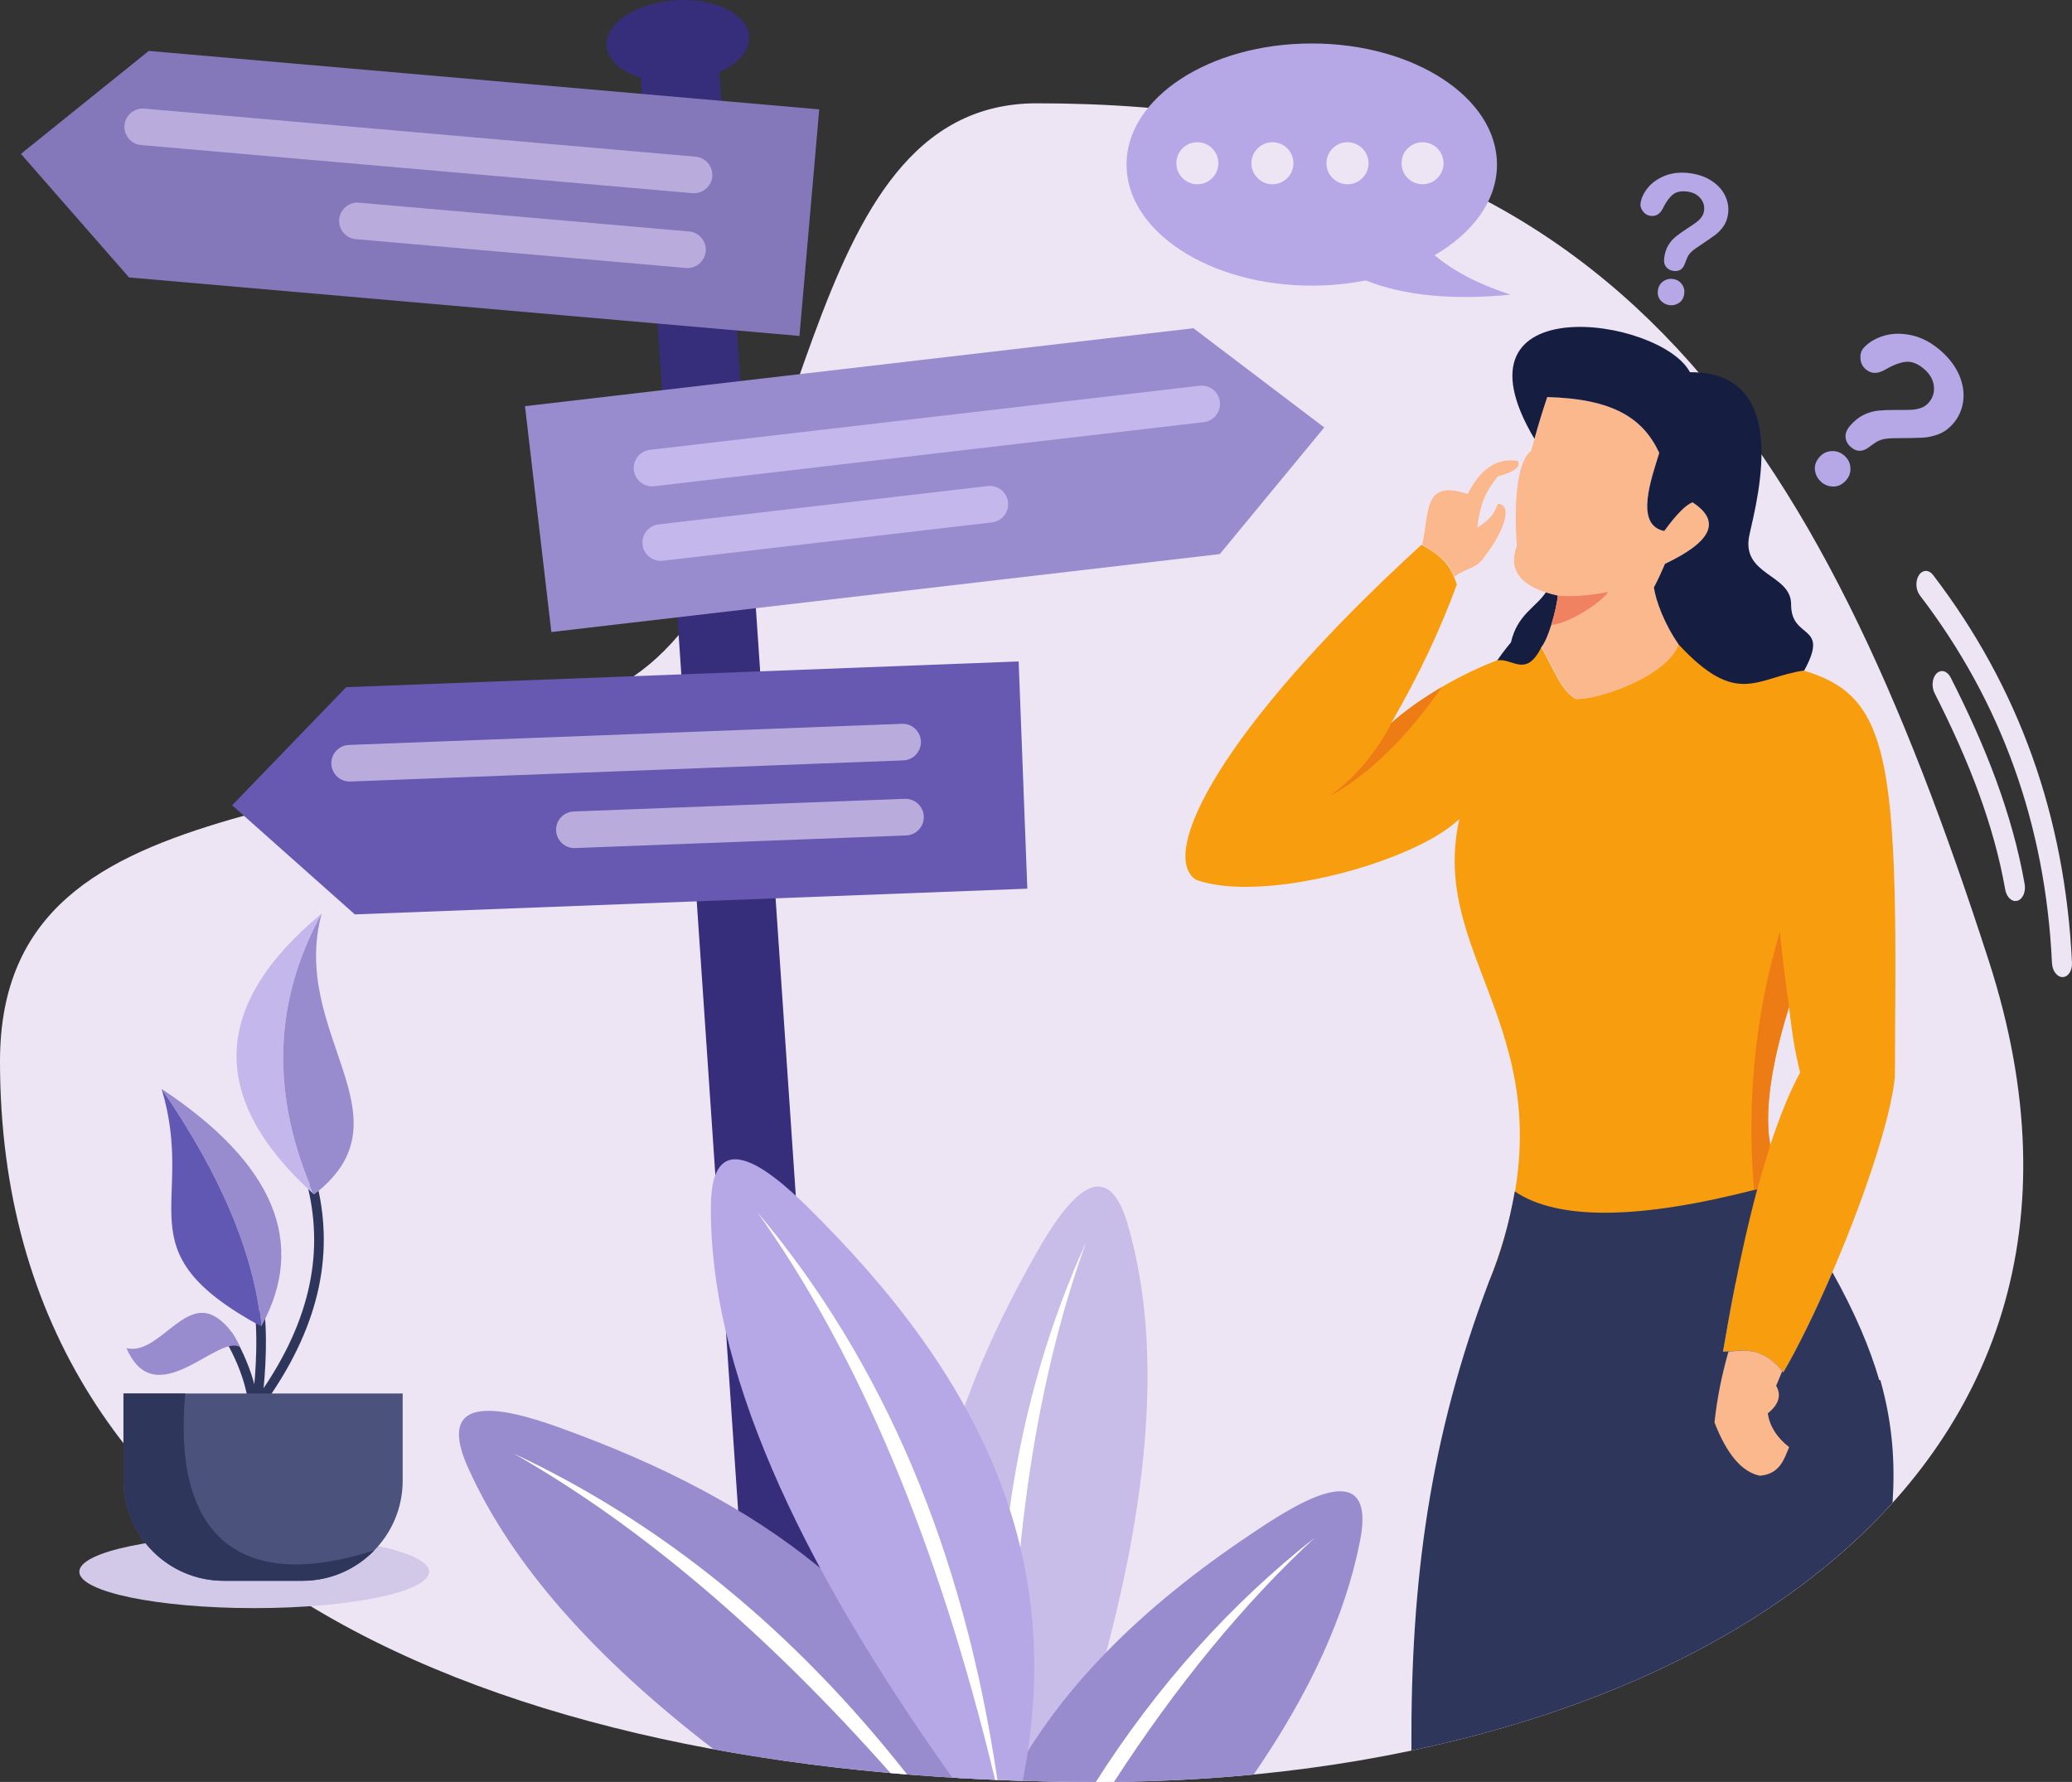 <?xml version="1.0" encoding="UTF-8"?><svg id="b" xmlns="http://www.w3.org/2000/svg" viewBox="0 0 2564.04 2205.03"><rect x="0" y="0" width="2564.04" height="2205.03" fill="#333333" stroke="none"/><path d="M2375.77,736.68c-5.2-6.74-5.73-17.9-1.21-24.88,4.46-6.94,12.32-7.13,17.51-.34,106.15,138.75,163.45,298.75,171.94,479.92,.48,9.69-4.71,17.61-11.55,17.69-6.84,.11-12.76-7.71-13.2-17.36-8-171.31-62.53-323.02-163.49-455.02h0Zm18.2,120.99c-4.08-8.1-2.96-18.97,2.52-24.36,5.48-5.33,13.25-3.14,17.32,4.91,21.78,42.84,40.8,84.91,56.27,127.06,15.62,42.55,27.7,85.25,35.37,128.76,1.65,9.51-2.38,18.72-9.03,20.57-6.65,1.84-13.39-4.42-15.04-13.92-7.13-40.56-18.48-80.54-33.18-120.61-14.9-40.51-33.23-81.07-54.24-122.41h0Zm0,0" style="fill:#eee5f4; fill-rule:evenodd;"/><path d="M1283.03,127.83c-304.97,0-270.13,538.61-490.29,702.78C501.31,1047.91,0,940.3,0,1313.18c0,654.66,650.24,891.85,1358.85,891.85s1313.24-363.09,1102.25-1016C2250.12,536.07,1991.63,127.83,1283.03,127.83h0Zm0,0" style="fill:#eee5f4; fill-rule:evenodd;"/><path d="M1395.44,1514.81c51.13,174.7,20.95,406.46-75.25,689.98-45.17-.59-89.99-2.09-134.42-4.66-71.9-199.2-40.62-401.07,86.15-630.65,25.23-45.65,90.48-167.41,123.52-54.67h0Zm0,0" style="fill:#c8bce8; fill-rule:evenodd;"/><path d="M1344.01,1537.12c-65.84,182.66-96.69,404.67-92.62,666.06-2.81-.1-5.62-.24-8.44-.34-21.93-246.84,11.75-468.8,101.06-665.72h0Zm0,0" style="fill:#fff; fill-rule:evenodd;"/><path d="M1683.08,1906.37c-18.1,92.81-62.78,189.21-131.72,289.49-62.92,6.11-127.25,9.17-192.5,9.17-36.19,0-72.18-.63-108-1.9,61.13-113.62,159.9-213.08,297.4-304.96,43.41-28.96,157.33-107.12,134.82,8.2h0Zm0,0" style="fill:#998cce; fill-rule:evenodd;"/><path d="M1627.19,1902.54c-87.81,81.41-170.67,182.17-248.64,302.39-6.55,.05-13.1,.1-19.7,.1h-2.81c75.92-119.01,166.3-219.82,271.15-302.49h0Zm0,0" style="fill:#fff; fill-rule:evenodd;"/><path d="M1805.82,1014.09c-40.7,181.73,153.64,275.18,37.35,570.54,86.31,13.39,187.75,14.8,304.33,4.13-6.5,32.69-11.59,61.9-15.32,83.83,24.3-.92,47.79-8.15,74.61,25.62l.82-1.45,.88-1.46,.63-1.17,.19-.33,1.74-3.02,.49-.82,.39-.72,1.74-3.15,.3-.49,1.5-2.72,.88-1.64,.09-.1,.88-1.55,.88-1.7,.78-1.4,.14-.29,.14-.24,1.7-3.15,.53-1.07,.39-.69,.92-1.8,.92-1.74,.34-.68,.59-1.11,.92-1.8,.97-1.84,.1-.24,.82-1.6,.92-1.84,.88-1.7,.1-.19,.97-1.9,.92-1.9,.63-1.26,.34-.63,1.93-3.88,.39-.82,.53-1.11,1.8-3.64,.15-.34,.2-.4,.78-1.6,.97-1.99,.97-1.94v-.09l.97-2,.97-2.09,.68-1.5,.29-.53,.98-2.09,.97-2.03,.49-1.07,1.5-3.15,.97-2.09,.24-.59,.72-1.55,1.02-2.14,.97-2.13v-.1l1.94-4.22,.97-2.18,1.02-2.19,.97-2.18,.58-1.21,.43-.97,.97-2.24,.97-2.18,.34-.73,.63-1.5,1.01-2.23,.97-2.23,.09-.24,.92-1.99,.97-2.29,.87-1.93,.1-.29,1.02-2.28,.97-2.29,.63-1.45,.34-.82,1.74-4.04,.63-1.45,2.67-6.36,.14-.34,2.57-6.06,.88-2.09,1.69-4.12,.1-.24,.1-.14c1.65-3.98,3.25-8.01,4.9-12.04l.3-.78,1.36-3.34,1.26-3.15,.38-1.01,2.19-5.48,1.12-2.86,1.45-3.69,.19-.49,1.6-4.13,.73-1.89,.87-2.33,1.61-4.12v-.1l.29-.78,2.09-5.48,.1-.24,.62-1.74,1.55-4.17,.24-.59,2.38-6.5,.43-1.17,1.51-4.17,.39-1.16,1.07-2.96,1.26-3.5,.19-.59,1.45-4.12,.59-1.7,.82-2.38,1.41-3.98v-.1l1.36-4.08,.78-2.18,.63-1.84,1.31-4.04,.14-.43,1.16-3.55,.93-2.71,.38-1.26,1.26-3.93,.34-.97,.92-2.96,1.02-3.2,.19-.73,1.21-3.88,.44-1.45,.72-2.38,1.12-3.64,.09-.2,1.12-3.78,.58-1.95,.53-1.84,1.07-3.73,.09-.24,.29-1.21c.93-3.2,1.8-6.41,2.62-9.51l.2-.72,.78-2.86,.72-2.73,.2-.82,.88-3.49,.33-1.22,.1-.43,1.21-4.9,.1-.34,1.02-4.42,.11-.53,.43-1.8,.72-3.25v-.15c.68-3.2,1.31-6.35,1.9-9.46l.15-.49,.09-.78,.69-3.44,.09-.58,.14-.82,.59-3.64,.1-.53c.48-2.82,.87-5.58,1.21-8.25l.1-.92,.43-3.73v-7.77l.19-11.5v-18.72l.1-4.95v-18.1l.1-7.13v-10.48c3.83-456.71-30.08-405.2-268.58-456.56-14.56,40.11-101.2,68.84-126.67,67.28-18.33-9.79-27.75-38.08-43.08-64.23-73.26,16.01-145.84,58.8-185.23,93.88,33.53-57.83,60.54-114.94,81.12-171.31-8.25-24.89-19.84-36.04-43.9-49-250.87,229.33-325.44,384.09-278.96,414.46,81.74,29.83,269.06-21.3,325.24-74.52h.59Zm408.1,231.85c-22.85,73.5-30.57,130.6-23.28,171.21,10.87-33.28,23.14-64.38,36.92-90.04l-.24-1.07v-.09l-.24-.98-.09-.24-.2-.82-.1-.34-.18-.73-.11-.44-.14-.62-.14-.58-.1-.53-.19-.69-.1-.39-.14-.77-.08-.3-.26-.92v-.2l-.19-1.01v-.05l-.24-1.11v-.05l-.24-1.02v-.2l-.19-.91-.1-.3-.2-.78-.09-.43-.14-.69-.1-.53-.14-.58-.1-.62-.1-.49-.19-.73-.1-.39-.14-.82-.1-.3-.19-.96v-.15l-.24-1.07v-.05l-.2-1.12v-.1l-.24-1.02v-.19l-.14-.92-.11-.34-.14-.78-.1-.49-.1-.63-.14-.58-.1-.59-.14-.68-.05-.43-.2-.82-.04-.34-.2-.92v-.2l-.19-1.07v-.09l-.19-1.12v-.04l-.2-1.12v-.14l-.14-.97-.1-.29-.14-.88-.1-.39-.14-.78-.1-.48-.09-.62-.1-.69-.1-.49-.14-.78-.1-.38-.09-.92v-.25l-.2-1.02v-.14l-.14-1.17-.19-1.17v-.1l-.15-1.07v-.23l-.14-.93-.09-.33-.14-.87-.1-.44-.1-.73-.19-1.17-.1-.72-.05-.44-.14-.88v-.33l-.14-.93v-.24l-.14-1.11v-.09l-.15-1.17v-.04l-.14-1.17v-.14l-.14-1.02v-.3l-.1-.92-.1-.38-.09-.78-.1-.53-.1-.69-.1-.62-.09-.59-.1-.78-.1-.39-.1-.92v-.3l-.15-1.07v-.14l-.09-1.16v-.05l-.15-1.22c-.34-2.66-.62-5.38-.87-8.1h.05Zm0,0" style="fill:#f89e0e; fill-rule:evenodd;"/><path d="M1843.27,1584.33l-.1-.05c-73.89,194.06-97.71,372.15-96.59,581.88,247.28-52.01,459.19-155.59,595.43-306.62,3.05-47.25,.68-95.76-15.14-151.85h-1.36c-11.65-39.88-30.08-83.59-58.02-133.41-20.91,48.66-42.74,93.24-60.69,123.9-26.83-33.76-50.31-26.54-74.61-25.62,3.73-21.93,8.83-51.14,15.32-83.83l.14-.53c7.18-36.24,16.16-76.81,26.92-116.73-146.66,37.94-246.7,38.86-300.06,2.82-7.04,40.17-17.46,76.84-31.24,110.03h0Zm0,0" style="fill:#2f365c; fill-rule:evenodd;"/><path d="M1950.64,864.81c25.47,1.56,112.12-27.17,126.67-67.28-17.76-25.49-28.39-54.54-30.67-70.6,4.08-7.67,8.68-17.42,13.73-29.25,58.31-27.52,69.71-52.88,34.1-76.07-8.39,3.1-20.08,14.94-35.02,35.46-37.21-7.38-15.67-65.45-6.16-96.65-19.94-42.68-56.52-66.9-138.61-69.08-7.08,20.82-13.73,42.99-19.89,66.57-16.25,10.87-22.07,59.71-17.75,117.78-11.55,30.76,5.38,51.24,50.75,61.38-1.41,14.84-10.77,51.63-20.24,63.51,15.33,26.15,24.75,54.44,43.09,64.23h0Zm0,0" style="fill:#fcb88d; fill-rule:evenodd;"/><path d="M1914.69,491.34c82.08,2.19,118.67,26.4,138.61,69.08-9.51,31.2-31.05,89.27,6.16,96.65,14.94-20.52,26.63-32.36,35.02-35.46,35.62,23.18,24.21,48.55-34.1,76.07-5.05,11.83-9.66,21.58-13.73,29.25,2.28,16.06,12.9,45.11,30.67,70.6,72.91,78.73,96.64,40.49,155.34,32.15,32.21-58.65-16.4-37.26-16.21-81.83,.2-38.04-62.88-35.52-51.52-86.27,11.11-49.73,50.84-201.73-73.69-201-36.05-68.46-304.82-106.63-192.41,82.47,5-18.1,10.28-35.31,15.87-51.72h0Zm-1.74,241.71c-13.2,19.3-35.23,27.5-43.18,61.8-.1,.34-8.69,10.04-16.99,22.38,19.12-3.41,35.37,22.45,54.77-16.65,4.32-5.44,8.64-16.06,12.13-27.36,4.22-13.54,7.33-28.09,8.1-36.15-5.34-1.21-10.29-2.52-14.85-4.02h0Zm0,0" style="fill:#151e40; fill-rule:evenodd;"/><path d="M1990.42,732.41c-14.85,3.21-42.26,6.66-62.63,4.66-.78,8.06-3.88,22.61-8.1,36.15,22.12-1.71,59.97-26.44,70.74-40.81h0Zm0,0" style="fill:#f08261; fill-rule:evenodd;"/><path d="M1722.33,894.45c-19.41,37.02-44.49,66.95-75.3,89.75,48.03-27.12,93.54-71.6,136.57-133.41-24.35,14.31-45.46,29.58-61.27,43.66h0Zm449.15,588.68c5.34-19.99,11.74-41.96,19.16-65.98-7.28-40.6,.43-97.71,23.28-171.21-5.19-36.67-8.97-67.77-11.35-93.3-30.57,102.57-41.24,209.15-32.07,319.86,1.36-.34,2.72-.68,4.07-1.02-1.07,3.88-2.08,7.77-3.1,11.65h0Zm0,0" style="fill:#ee7c15; fill-rule:evenodd;"/><path d="M1843.17,1584.29c-2.81,7.18-5.48,14.26-8.1,21.25l8.1-21.25Zm0,0" style="fill:#fcb88d; fill-rule:evenodd;"/><path d="M1816.25,611.27c-55.59-18.43-47.01,21.78-56.42,63.02,20.57,11.1,32.02,20.9,40.03,39.35,15.38-11.84,27.12-8.93,37.41-25.13,17.27-21.5,38.67-62.82,16.35-65.26-6.6,18.16-15.09,22.22-25.38,29.71,.73-9.03,2.43-17.95,5.05-26.83,3.05-11.55,9.79-23.77,20.33-36.58,20.52-5.69,28.71-12.09,24.64-19.21-25.66-4.08-46.33,9.55-62,40.94h0Zm0,0" style="fill:#fcb88d; fill-rule:evenodd;"/><path d="M2138.92,1672.43c-8.54,30.08-14.31,59.33-17.27,87.76,15.29,39.45,34.01,61.42,56.23,65.88,25.37-2.18,30.17-21.59,36.14-35.36-15.09-11.69-23.92-25.62-26.49-41.77,13.68-10.92,17.18-22.32,10.44-34.15,2.71-6.75,5.25-12.81,7.52-18.2-16.93-20.57-32.51-24.99-47.83-25.28-6.26,.1-12.47,.73-18.73,1.12h0Zm0,0" style="fill:#fcb88d; fill-rule:evenodd;"/><path d="M1783.6,850.79c-14.7,8.63-28.18,17.62-40.07,26.48-7.81,5.82-14.94,11.59-21.2,17.18-19.41,37.02-44.49,66.95-75.3,89.75,33.38-18.87,65.54-46.08,96.5-81.64,13.59-15.67,26.92-32.95,40.07-51.77h0Zm0,0" style="fill:#ee7c15; fill-rule:evenodd;"/><path d="M792.93,96.14l141.18,2077.2c32.46,3.21,65.24,5.83,98.34,7.86L890.31,89.5c23.24-10.63,37.88-27.18,36.72-44.73-1.89-27.85-42.93-47.75-91.69-44.4-48.72,3.31-86.7,28.53-84.8,56.38,1.2,17.56,17.95,31.97,42.39,39.39h0Zm0,0" style="fill:#362d7b; fill-rule:evenodd;"/><path d="M1013.76,135.34L184.12,63.01,25.87,190.4l133.8,152.92,829.65,72.38,24.45-280.37Zm0,0" style="fill:#8477ba; fill-rule:evenodd;"/><path d="M860.84,193.9L178.59,134.38c-12.42-1.07-23.48,8.2-24.56,20.61-1.06,12.42,8.2,23.44,20.59,24.5l682.26,59.52c12.42,1.07,23.47-8.2,24.54-20.61,1.07-12.37-8.2-23.44-20.57-24.5h0Zm-8.1,92.52l-408.49-35.62c-12.42-1.11-23.44,8.2-24.55,20.56-1.07,12.42,8.2,23.49,20.61,24.56l408.5,35.66c12.42,1.07,23.43-8.2,24.55-20.63,1.07-12.42-8.2-23.43-20.62-24.54h0Zm0,0" style="fill:#b9acdc; fill-rule:evenodd;"/><path d="M649.67,502.6l827.17-96.45,161.89,122.8-129.29,156.69-827.17,96.44-32.6-279.48Zm0,0" style="fill:#998cce; fill-rule:evenodd;"/><path d="M804.23,556.64l680.28-79.33c12.37-1.4,23.67,7.53,25.08,19.9,1.46,12.38-7.47,23.68-19.84,25.13l-680.27,79.33c-12.37,1.39-23.67-7.52-25.13-19.89-1.41-12.38,7.52-23.68,19.89-25.13h0Zm10.77,92.27l407.29-47.48c12.37-1.47,23.67,7.51,25.14,19.88,1.45,12.37-7.53,23.67-19.91,25.13l-407.28,47.44c-12.37,1.45-23.67-7.47-25.12-19.84-1.46-12.37,7.51-23.72,19.88-25.13h0Zm0,0" style="fill:#c3b7eb; fill-rule:evenodd;"/><path d="M1260.56,818.48l-832.17,31.84-141.14,146.16,151.85,135.01,832.18-31.82-10.72-281.19Zm0,0" style="fill:#6758b1; fill-rule:evenodd;"/><path d="M1116.13,895.66l-684.34,26.14c-12.48,.49-22.27,11.07-21.78,23.49,.48,12.47,11.06,22.27,23.47,21.78l684.35-26.16c12.47-.49,22.27-11.06,21.78-23.47-.48-12.47-11.06-22.27-23.48-21.78h0Zm3.54,92.82l-409.75,15.66c-12.47,.49-22.27,11.06-21.78,23.54,.49,12.42,11.06,22.22,23.54,21.73l409.75-15.62c12.42-.49,22.23-11.07,21.74-23.52-.44-12.42-11.01-22.23-23.48-21.78h0Zm0,0" style="fill:#b9acdc; fill-rule:evenodd;"/><path d="M579.13,1815.99c54,120.22,157.04,235.74,303.98,348.58,104.52,19.25,214.06,31.24,326.22,36.82-81.79-197.65-243.01-332.09-493.49-426.2-51.57-19.36-187.56-72.43-136.71,40.79h0Zm0,0" style="fill:#998cce; fill-rule:evenodd;"/><path d="M635.75,1798.67c156.22,89.03,311.6,220.79,466.18,395.35,6.83,.58,13.72,1.17,20.61,1.74-140.45-178.48-302.68-310.88-486.79-397.09h0Zm0,0" style="fill:#fff; fill-rule:evenodd;"/><path d="M879.73,1491.67c-2.09,198.43,104.1,434.79,298.8,708.02,28.87,1.74,57.87,3.05,87.08,3.93,50.4-256.21-32.74-473.65-248.45-692.21-37.64-38.17-136.17-140.54-137.43-19.74h0Zm0,0" style="fill:#b6a8e6; fill-rule:evenodd;"/><path d="M936.78,1499.43c126.24,176.75,224.43,411.06,294.67,702.98l2.82,.09c-41.48-282.55-140.59-516.87-297.49-703.07h0Zm0,0" style="fill:#fff; fill-rule:evenodd;"/><path d="M314.57,1899.92c119.54,0,216.43,20.13,216.43,44.97s-96.88,45.02-216.43,45.02-216.42-20.13-216.42-45.02,96.88-44.97,216.42-44.97h0Zm0,0" style="fill:#d2c9e9; fill-rule:evenodd;"/><path d="M381.47,1471.24c-.73-3.2,1.26-6.4,4.46-7.13,3.2-.73,6.41,1.26,7.18,4.46,9.85,42.7,10.48,86.56-.39,132.1-10.87,45.32-33.04,92.23-68.84,141.13-1.94,2.62-5.68,3.21-8.35,1.26s-3.21-5.67-1.26-8.35c34.84-47.54,56.43-93,66.87-136.8,10.42-43.62,9.79-85.69,.33-126.68h0Zm0,0" style="fill:#2f365c; fill-rule:evenodd;"/><path d="M388.6,1478.08c-53.85-122.54-50.7-238.4,9.46-347.6-137.24,113.62-140.4,229.47-9.46,347.6h0Zm0,0" style="fill:#c3b7eb; fill-rule:evenodd;"/><path d="M398.06,1130.48c-60.16,109.2-63.31,225.06-9.46,347.6,123.86-95.13-30.95-198.37,9.46-347.6h0Zm0,0" style="fill:#998cce; fill-rule:evenodd;"/><path d="M316.03,1630.12c-.29-3.29,2.09-6.2,5.38-6.5,3.25-.29,6.16,2.09,6.45,5.38,1.36,14.41,1.7,35.32,.53,59.04-1.02,20.56-3.14,43.32-6.64,65.88-.49,3.25-3.55,5.48-6.79,4.94-3.2-.48-5.44-3.54-4.95-6.79,3.4-22.03,5.48-44.34,6.5-64.57,1.11-23.24,.82-43.52-.49-57.4h0Zm0,0" style="fill:#2f365c; fill-rule:evenodd;"/><path d="M323.26,1641.38c57.06-103.68,15.96-201.67-123.23-293.9,73.55,106.78,114.65,204.73,123.23,293.9h0Zm0,0" style="fill:#998cce; fill-rule:evenodd;"/><path d="M323.26,1641.38c-8.58-89.17-49.68-187.12-123.23-293.9,43.67,145.45-51.14,199.15,123.23,293.9h0Zm0,0" style="fill:#6158b3; fill-rule:evenodd;"/><path d="M320.21,1748.36c.09,3.3-2.48,6.02-5.77,6.12-3.25,.14-6.02-2.48-6.12-5.73-.49-15.33-3.98-30.66-8.53-44.39-7.27-21.93-17.28-39.93-22.13-47.74-1.75-2.76-.88-6.44,1.93-8.2,2.77-1.75,6.46-.87,8.2,1.94,5.1,8.15,15.58,27.07,23.25,50.26,4.9,14.7,8.64,31.19,9.17,47.73h0Zm0,0" style="fill:#2f365c; fill-rule:evenodd;"/><path d="M156.52,1668.21c35.89,82.86,112.93-18,140.49-1.26-8.2-18.68-19.8-32.07-32.74-38.86-37.98-19.84-69.47,49.34-107.75,40.12h0Zm0,0" style="fill:#998cce; fill-rule:evenodd;"/><path d="M498.3,1724.34v108c0,68.06-55.69,123.76-123.75,123.76h-97.95c-68.07,0-123.81-55.7-123.81-123.76v-108H498.3Zm0,0" style="fill:#4b537d; fill-rule:evenodd;"/><path d="M463.32,1918.35c-169.03,54.34-250.24-20.38-234.04-194.01h-76.5v108c0,68.06,55.74,123.76,123.81,123.76h97.95c34.69,0,66.22-14.51,88.78-37.75h0Zm0,0" style="fill:#2f365c; fill-rule:evenodd;"/><path d="M2030.1,251.59c.97-6.85,4.22-13.44,9.6-19.85,5.38-6.36,12.67-11.3,21.74-14.71,9.12-3.34,19.25-4.22,30.51-2.62,10.44,1.51,19.36,4.77,26.78,9.8,7.43,4.96,12.86,11.11,16.25,18.35,3.4,7.22,4.51,14.79,3.4,22.51-.88,6.15-2.91,11.35-6.06,15.61-3.11,4.23-6.66,7.82-10.59,10.63-3.88,2.86-10.77,7.62-20.76,14.27-2.82,1.84-5.05,3.53-6.79,5-1.7,1.51-3.01,2.91-3.93,4.17-.92,1.31-1.7,2.61-2.28,3.98-.59,1.36-1.6,3.74-2.86,7.17-2.42,7.28-7.27,10.39-14.5,9.31-3.69-.53-6.69-2.19-8.88-4.99-2.23-2.86-2.96-6.66-2.28-11.46,.87-6.07,2.57-11.16,5.09-15.34,2.48-4.12,5.53-7.65,9.12-10.57,3.59-2.91,8.34-6.25,14.26-10.15,5.19-3.34,8.98-5.91,11.31-7.66,2.32-1.74,4.41-3.78,6.17-6.12,1.78-2.29,2.85-4.94,3.29-7.91,.82-5.77-.59-10.92-4.31-15.48-3.75-4.61-8.93-7.37-15.73-8.35-7.96-1.16-14.07,0-18.39,3.5-4.32,3.44-8.35,8.87-12.03,16.3-3.63,7.71-8.87,11.11-15.71,10.13-4.03-.57-7.23-2.47-9.56-5.76-2.38-3.21-3.35-6.5-2.86-9.8h0Zm35.61,125.99c-4.36-.64-8-2.62-10.87-5.96-2.86-3.3-3.93-7.53-3.2-12.67,.68-4.51,2.82-8.1,6.41-10.72,3.64-2.62,7.72-3.64,12.32-2.96,4.55,.62,8.15,2.76,10.82,6.3,2.67,3.56,3.64,7.58,3.01,12.09-.73,5.04-2.96,8.83-6.6,11.2-3.64,2.44-7.57,3.31-11.89,2.73h0Zm0,0" style="fill:#b6a8e6; fill-rule:evenodd;"/><path d="M2306.25,430.45c6.12-6.84,14.51-11.84,25.18-15.04,10.67-3.11,22.32-3.24,34.88-.39,12.57,2.92,24.45,9.37,35.75,19.35,10.53,9.31,18.05,19.46,22.66,30.47,4.56,10.97,6.11,21.74,4.56,32.26-1.51,10.53-5.77,19.75-12.67,27.51-5.48,6.16-11.55,10.43-18.14,12.86-6.6,2.47-13.1,3.83-19.51,4.13-6.4,.33-17.56,.53-33.52,.62-4.46,0-8.15,.24-11.16,.63-3.01,.39-5.48,.92-7.43,1.74-2.03,.73-3.83,1.65-5.48,2.72-1.61,1.07-4.46,2.95-8.39,5.87-8.06,6.31-15.67,6.21-22.9-.24-3.73-3.29-5.86-7.38-6.25-12.08-.39-4.75,1.6-9.51,5.86-14.37,5.44-6.11,11.01-10.52,16.84-13.29,5.82-2.77,11.78-4.46,17.85-5.1,6.11-.58,13.92-.87,23.28-.83,8.21,.1,14.31,0,18.14-.24,3.93-.24,7.72-.97,11.36-2.23,3.63-1.31,6.79-3.44,9.41-6.4,5.15-5.78,7.33-12.58,6.57-20.38-.84-7.81-4.58-14.71-11.36-20.76-8-7.03-15.62-10.24-22.99-9.55-7.28,.68-15.72,3.78-25.28,9.32-9.7,5.91-18,5.87-24.84-.2-4.08-3.64-6.21-8.06-6.45-13.44-.24-5.29,1.07-9.61,4.02-12.96h0Zm-52.54,165.92c-4.41-3.93-6.98-8.77-7.76-14.56-.78-5.77,1.17-11.2,5.73-16.4,4.02-4.55,9.02-6.93,14.94-7.22,5.96-.29,11.25,1.6,15.86,5.72,4.58,4.03,7.04,9.03,7.37,14.89,.39,5.88-1.46,11.07-5.48,15.63-4.52,5.09-9.7,7.61-15.53,7.61s-10.86-1.84-15.13-5.67h0Zm0,0" style="fill:#b6a8e6; fill-rule:evenodd;"/><path d="M1623.26,53.79c126.57,0,229.23,67.09,229.23,149.86,0,44.58-29.89,84.66-77.19,112.12,23.48,19.88,54.83,36.13,93.97,48.85-72.19,7.08-131.96,1.17-179.26-17.61-21.11,4.17-43.52,6.45-66.76,6.45-126.57,0-229.23-67.1-229.23-149.81s102.66-149.86,229.23-149.86h0Zm0,0" style="fill:#b6a8e6; fill-rule:evenodd;"/><path d="M1760.36,176c-14.36,0-26,11.64-26,26s11.65,26,26,26,26-11.64,26-26-11.63-26-26-26h0Zm-278.66,0c-14.35,0-26,11.64-26,26s11.65,26,26,26,26-11.64,26-26-11.65-26-26-26h0Zm92.9,0c-14.36,0-26,11.64-26,26s11.65,26,26,26,26-11.64,26-26-11.64-26-26-26h0Zm92.86,0c-14.37,0-26,11.64-26,26s11.64,26,26,26,26.05-11.64,26.05-26-11.65-26-26.05-26h0Zm0,0" style="fill:#eee5f4; fill-rule:evenodd;"/></svg>